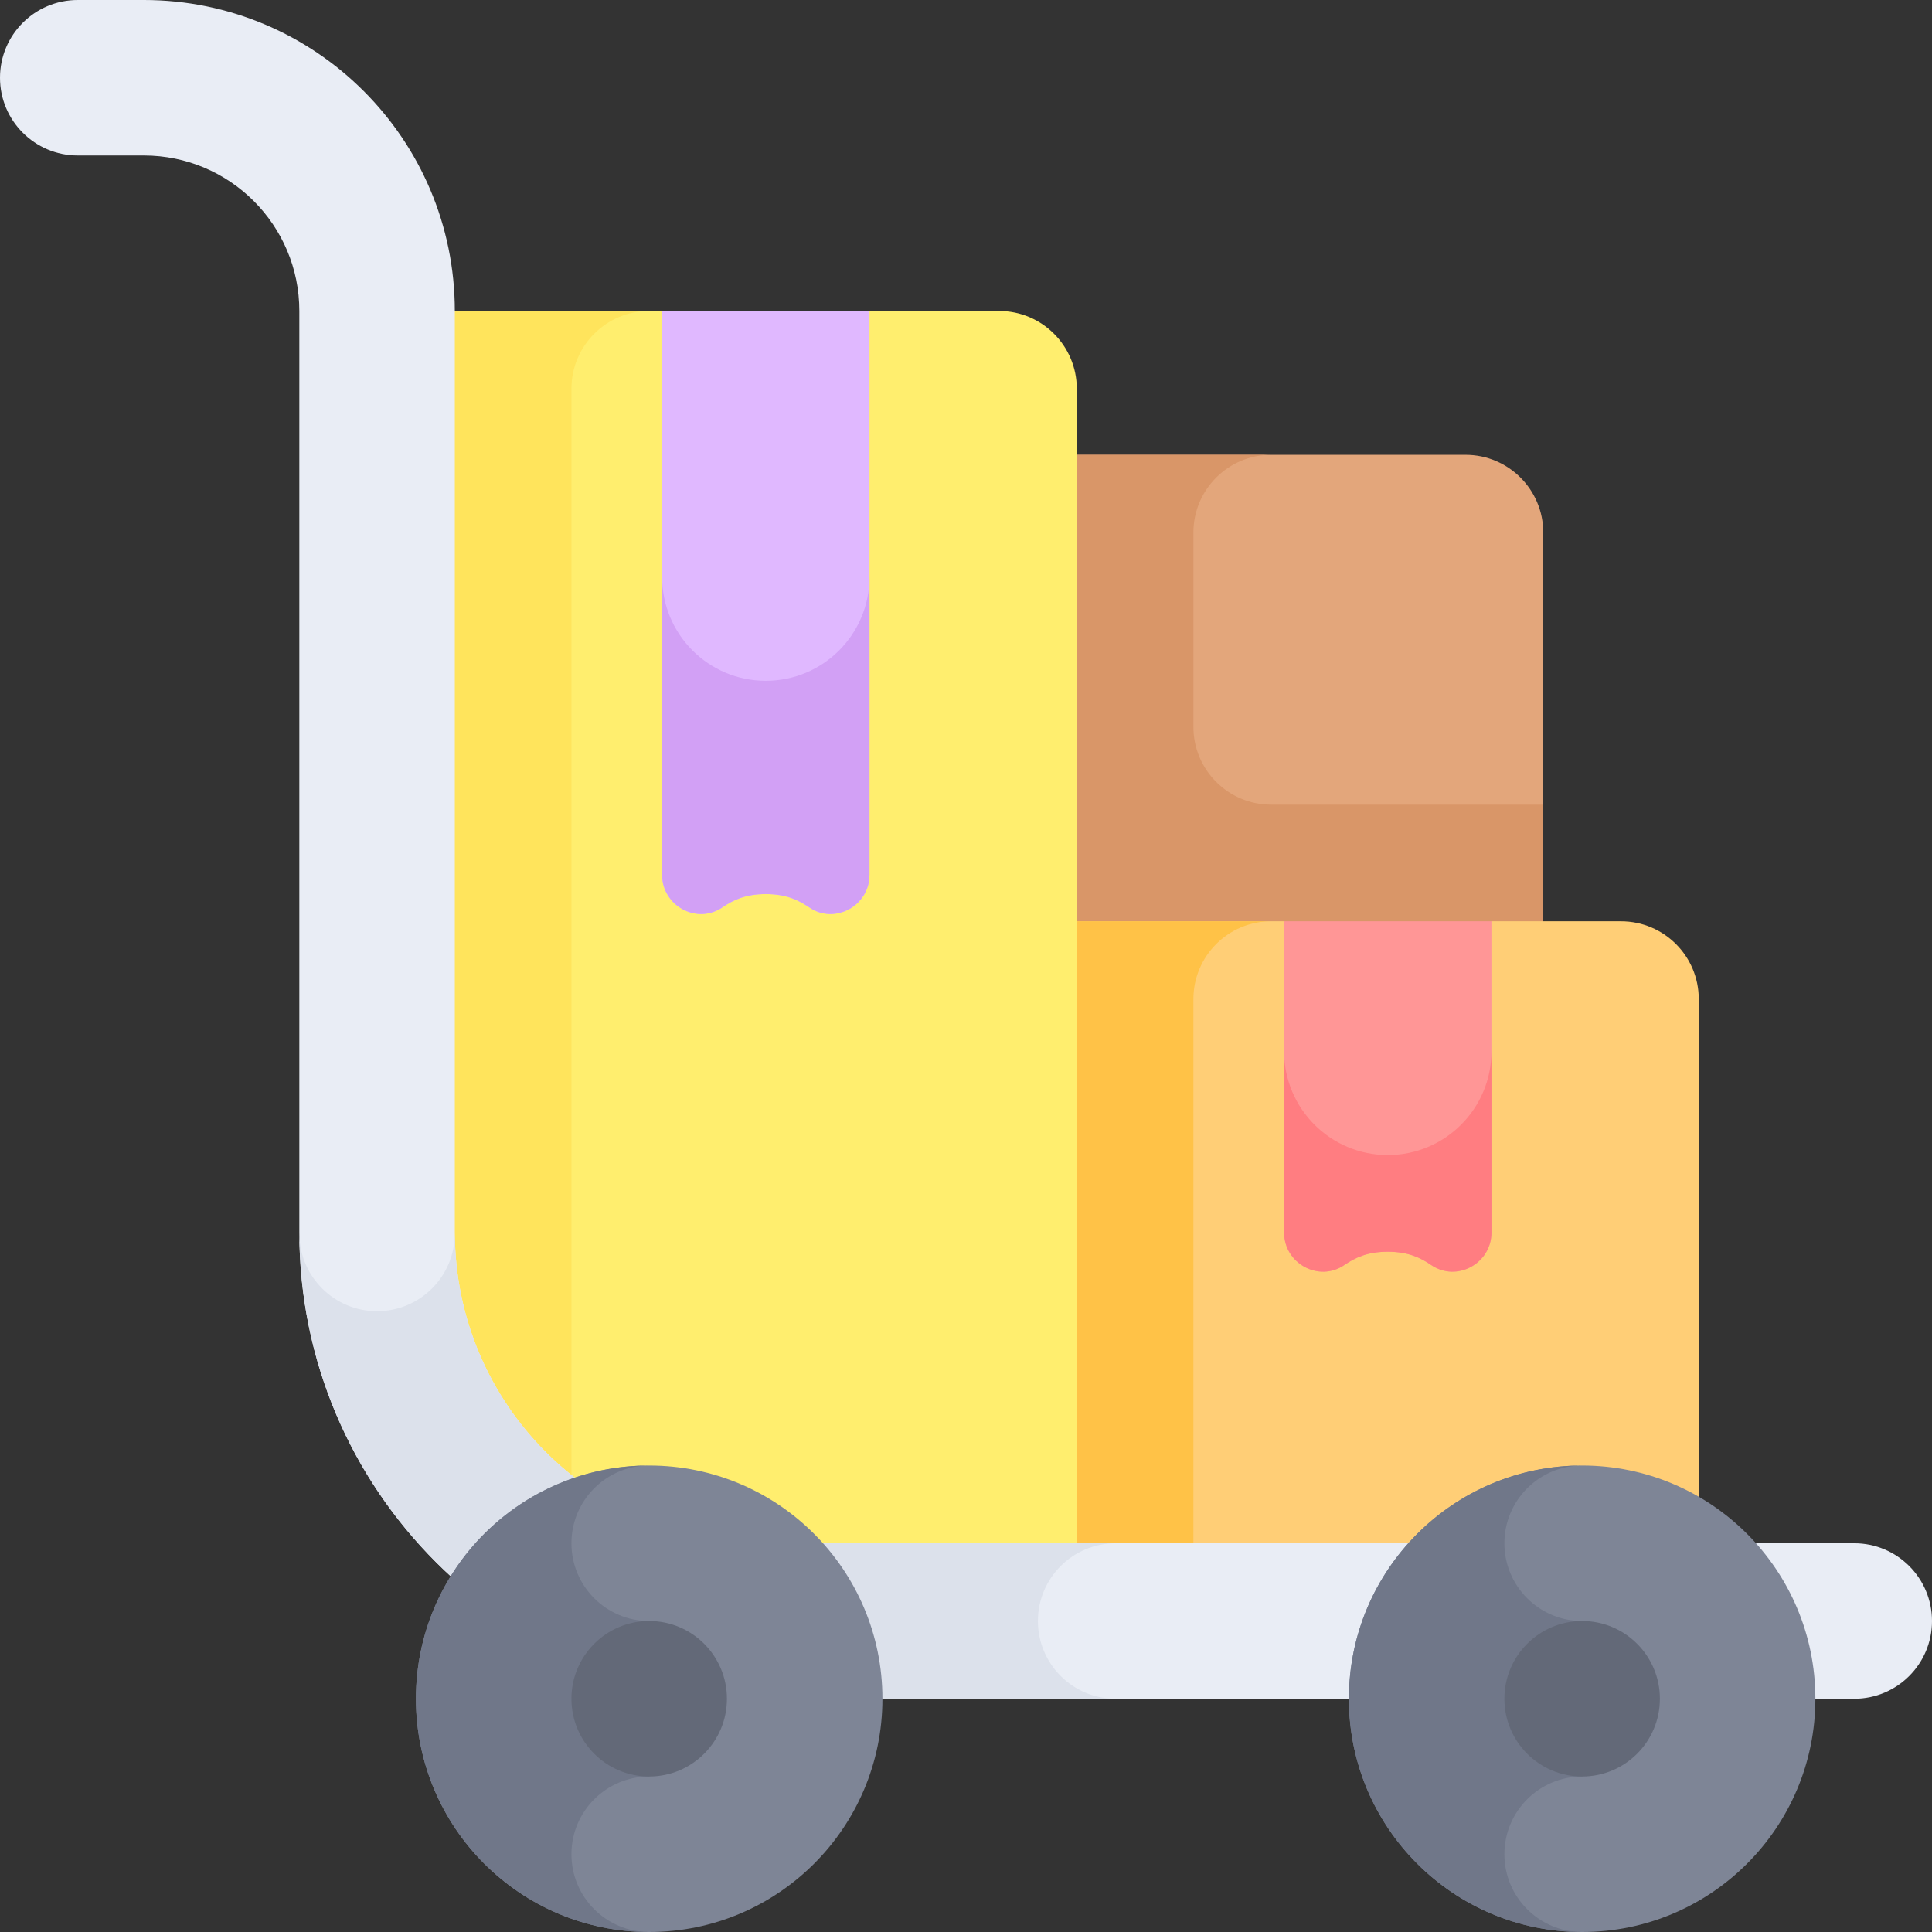 <svg id="Capa_1" enable-background="new 0 0 512 512" height="512" viewBox="0 0 512 512" width="512" xmlns="http://www.w3.org/2000/svg"><rect x="0" y="0" width="512" height="512" fill="#333333" stroke="none"/><g><g><path d="m275.058 120.531h113.32c11.379 0 20.604 9.225 20.604 20.604v113.32h-133.924z" fill="#e3a67b"/></g><g><path d="m336.869 213.247c-11.379 0-20.604-9.225-20.604-20.604v-51.509c0-11.379 9.225-20.604 20.604-20.604h-61.811v133.924h133.924v-41.207z" fill="#d99668"/></g><g><path d="m429.586 244.153h-34.339l-27.472 22.215-27.472-22.215h-65.245v175.131h175.131v-154.527c0-11.379-9.224-20.604-20.603-20.604z" fill="#ffce76"/></g><g><path d="m336.869 244.153h-61.811v175.131h41.207v-154.527c.001-11.379 9.225-20.604 20.604-20.604z" fill="#ffc247"/></g><g><path d="m264.757 82.414h-34.339l-27.612 27.331-27.331-27.331h-65.245v254.455c0 45.516 36.898 82.414 82.414 82.414h92.716v-316.265c0-11.379-9.224-20.604-20.603-20.604z" fill="#ffee6e"/></g><g><path d="m151.437 103.018c0-11.379 9.225-20.604 20.604-20.604h-61.811v254.455c0 30.5 16.581 57.11 41.207 71.361z" fill="#ffe45c"/></g><g><g><path d="m491.396 450.189h-288.45c-68.274 0-123.622-55.347-123.622-123.622v-244.153c0-22.758-18.449-41.207-41.207-41.207h-17.513c-11.379 0-20.604-9.224-20.604-20.603 0-11.379 9.225-20.604 20.604-20.604h17.513c45.516 0 82.414 36.898 82.414 82.414v244.153c0 45.516 36.898 82.414 82.414 82.414h288.451c11.379 0 20.604 9.225 20.604 20.604 0 11.38-9.225 20.604-20.604 20.604z" fill="#e9edf5"/></g></g><g><path d="m275.058 429.586c0-11.379 9.225-20.604 20.604-20.604h-92.716c-45.411 0-82.236-36.73-82.407-82.101-.001 0-.008-.001-.008-.001 0 11.379-9.225 20.604-20.604 20.604-11.344 0-20.541-9.169-20.598-20.499.225 68.082 55.481 123.205 123.616 123.205h92.716c-11.378-.001-20.603-9.225-20.603-20.604z" fill="#dce1eb"/></g><g><circle cx="172.04" cy="450.189" fill="#7e8596" r="61.811"/></g><g><path d="m172.04 388.378c-34.137 0-61.811 27.674-61.811 61.811s27.674 61.811 61.811 61.811c-11.379 0-20.604-9.225-20.604-20.604s9.225-20.604 20.604-20.604v-41.207c-11.379 0-20.604-9.225-20.604-20.604.001-11.378 9.225-20.603 20.604-20.603z" fill="#707789"/></g><g><circle cx="172.04" cy="450.189" fill="#636978" r="20.604"/></g><g><circle cx="419.284" cy="450.189" fill="#7e8596" r="61.811"/></g><g><path d="m419.284 388.378c-34.137 0-61.811 27.674-61.811 61.811s27.674 61.811 61.811 61.811c-11.379 0-20.604-9.225-20.604-20.604s9.225-20.604 20.604-20.604v-41.207c-11.379 0-20.604-9.225-20.604-20.604 0-11.378 9.225-20.603 20.604-20.603z" fill="#707789"/></g><g><circle cx="419.284" cy="450.189" fill="#636978" r="20.604"/></g><g><path d="m175.474 231.865c0 8.21 9.206 13.227 15.984 8.593 2.821-1.929 6.096-3.516 11.488-3.516s8.667 1.588 11.488 3.516c6.777 4.634 15.984-.383 15.984-8.593v-149.451h-54.943v149.451z" fill="#e0b8ff"/></g><g><g><path d="m202.946 180.418c-15.172 0-27.472-12.299-27.472-27.471v78.918c0 8.21 9.206 13.227 15.984 8.593 2.82-1.929 6.096-3.516 11.488-3.516s8.667 1.588 11.488 3.516c6.777 4.634 15.984-.383 15.984-8.593v-78.918c-.001 15.172-12.3 27.471-27.472 27.471z" fill="#d2a0f5"/></g></g><g><path d="m340.303 326.641c0 8.21 9.206 13.227 15.984 8.593 2.821-1.929 6.096-3.516 11.488-3.516s8.667 1.587 11.488 3.516c6.777 4.634 15.984-.383 15.984-8.593v-82.488h-54.943v82.488z" fill="#ff9696"/></g><g><g><path d="m367.775 306.1c-15.172 0-27.472-12.299-27.472-27.471v48.013c0 8.21 9.206 13.227 15.984 8.593 2.82-1.929 6.096-3.516 11.488-3.516s8.667 1.588 11.488 3.516c6.777 4.634 15.984-.383 15.984-8.593v-48.013c-.001 15.172-12.3 27.471-27.472 27.471z" fill="#ff7d81"/></g></g></g></svg>